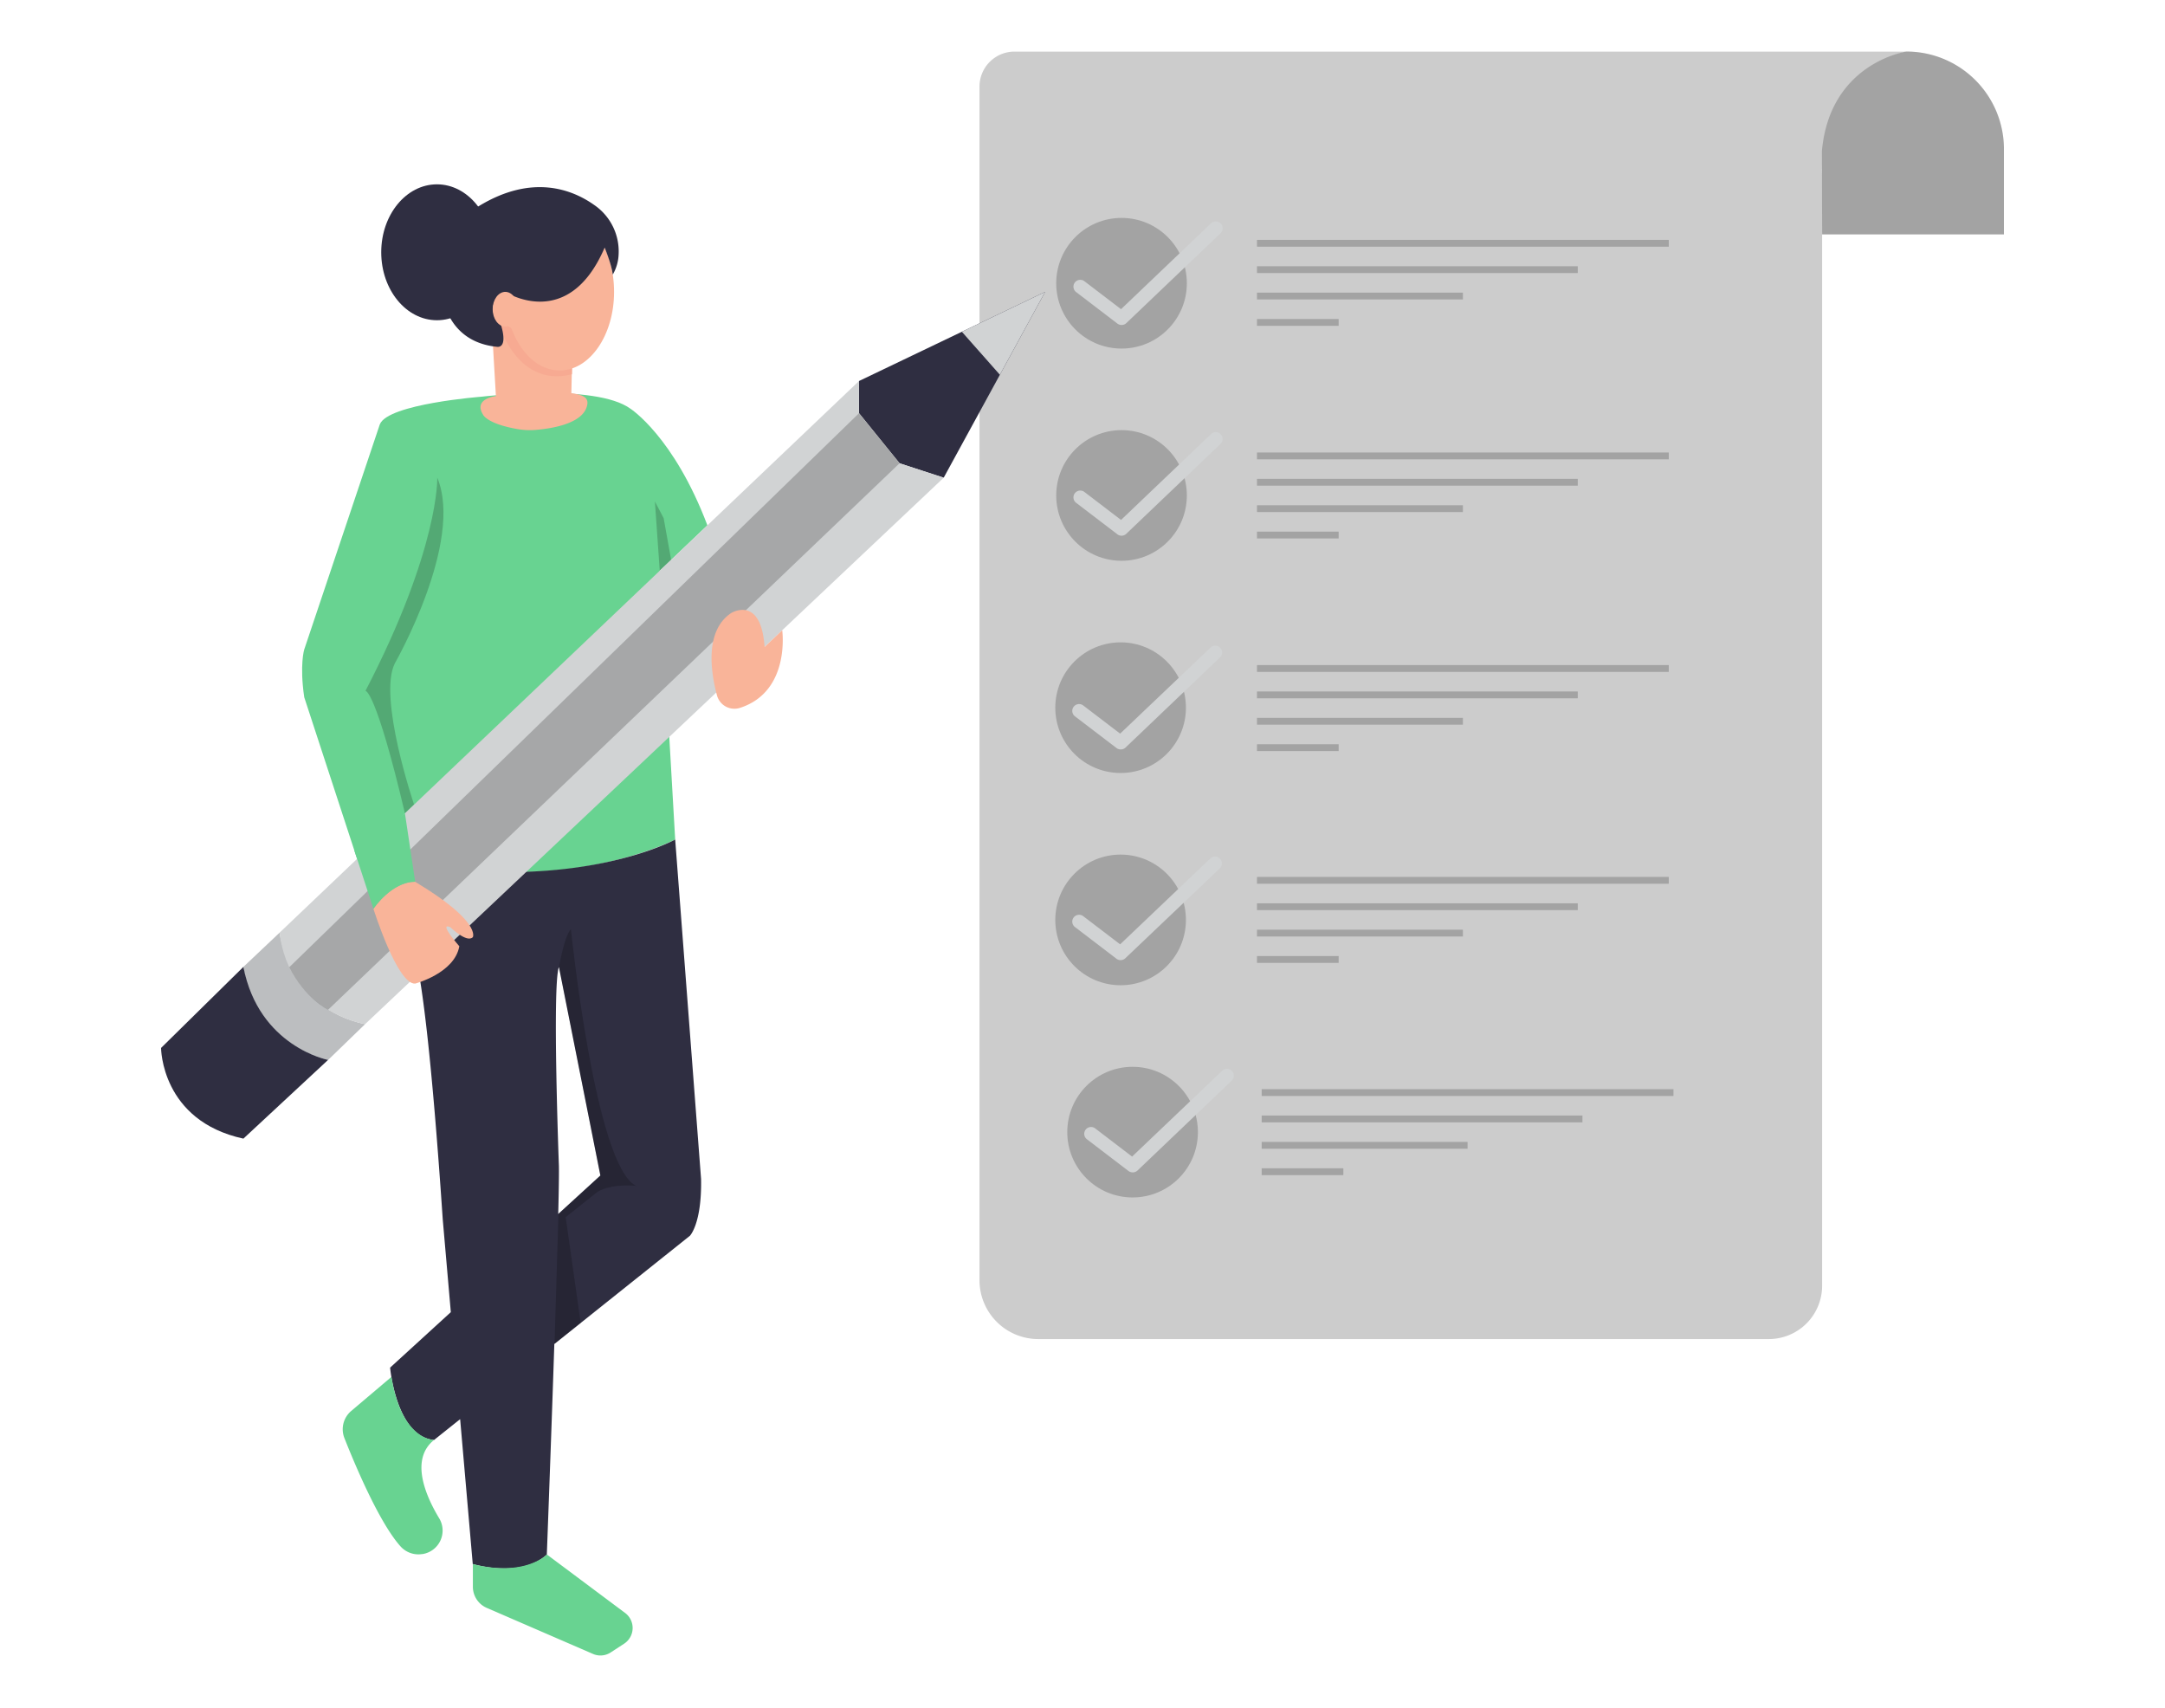 <svg id="b774b191-6793-4f7e-bda1-74532d03a454" data-name="Layer 1" xmlns="http://www.w3.org/2000/svg" width="865.76" height="682.89" viewBox="0 0 865.76 682.89"><path d="M174.46,194.48c.64,27-28.31,81.75-28.31,81.75,7.95,6.36,21.63,76.33,21.63,76.33-12.4-.64-18.45,10.81-18.45,10.81l-27.67-84.6c-1.91-13,0-19.08,0-19.08l30.22-90c3.18-8.23,40.82-11.09,40.82-11.09s45.31-5.5,59.43,4.83c0,0,17.32,11.13,30.75,46.61L263.82,228.2l-1.35-23.41L270,335.67S233.75,354.55,181.18,347l-19.44-10.39L143,272.22l31.51-77.74" fill="#68D391"/><path d="M197,136.06l1.31,22.31s-9.23,1-5.09,7.51c0,0,1.62,3.6,13.83,5.7a28.61,28.61,0,0,0,7,.32c6.16-.49,18.09-2.29,20.47-8.9,1.32-3.69-.66-5.06-5.91-5.78,0,0-.08,0-.13.05l.32-14.68L204.1,128.94l-3.95.6Z" fill="#f9b499"/><path d="M391.69,511.88V34.63a14,14,0,0,1,14-14H762.34S727,27.06,728.65,71.14V514.08a21.33,21.33,0,0,1-21.32,21.32H415.21A23.52,23.52,0,0,1,391.69,511.88Z" fill="#ccc"/><circle cx="448.49" cy="113.25" r="26.12" opacity="0.2"/><path d="M448.49,129.94a2.77,2.77,0,0,1-1.66-.56l-16.55-12.64a2.73,2.73,0,0,1,3.31-4.34l14.7,11.22,36-34.35a2.73,2.73,0,0,1,3.77,4l-37.74,36A2.72,2.72,0,0,1,448.49,129.94Z" fill="#d1d3d4"/><circle cx="448.49" cy="198.1" r="26.12" opacity="0.2"/><path d="M448.49,214.19a2.7,2.7,0,0,1-1.66-.56L430.28,201a2.73,2.73,0,0,1,3.31-4.34l14.7,11.23,36-34.35a2.73,2.73,0,1,1,3.77,3.95l-37.74,36A2.71,2.71,0,0,1,448.49,214.19Z" fill="#d1d3d4"/><circle cx="448.12" cy="282.95" r="26.12" opacity="0.2"/><path d="M448.12,299.64a2.68,2.68,0,0,1-1.65-.56l-16.55-12.63a2.73,2.73,0,1,1,3.31-4.34l14.7,11.22L484,259a2.73,2.73,0,1,1,3.76,3.95l-37.73,36A2.73,2.73,0,0,1,448.12,299.64Z" fill="#d1d3d4"/><circle cx="448.12" cy="367.81" r="26.12" opacity="0.2"/><path d="M448.12,383.9a2.74,2.74,0,0,1-1.65-.56L429.92,370.7a2.73,2.73,0,1,1,3.31-4.34l14.7,11.22L484,343.23a2.73,2.73,0,0,1,3.76,4L450,383.14A2.74,2.74,0,0,1,448.12,383.9Z" fill="#d1d3d4"/><circle cx="452.91" cy="452.66" r="26.12" opacity="0.2"/><path d="M452.91,468.75a2.75,2.75,0,0,1-1.66-.56L434.7,455.55a2.73,2.73,0,1,1,3.31-4.34l14.7,11.23,36.05-34.35a2.73,2.73,0,1,1,3.77,4l-37.74,36A2.71,2.71,0,0,1,452.91,468.75Z" fill="#d1d3d4"/><g opacity="0.2"><rect x="502.66" y="95.91" width="164.67" height="2.73"/><rect x="502.66" y="106.45" width="128.27" height="2.73"/><rect x="502.66" y="117" width="82.34" height="2.73"/><rect x="502.66" y="127.55" width="32.66" height="2.73"/></g><g opacity="0.2"><rect x="502.66" y="180.92" width="164.67" height="2.73"/><rect x="502.66" y="191.46" width="128.27" height="2.73"/><rect x="502.66" y="202.01" width="82.34" height="2.73"/><rect x="502.66" y="212.56" width="32.66" height="2.73"/></g><g opacity="0.2"><rect x="502.66" y="265.92" width="164.67" height="2.73"/><rect x="502.66" y="276.47" width="128.27" height="2.73"/><rect x="502.66" y="287.02" width="82.34" height="2.73"/><rect x="502.66" y="297.57" width="32.66" height="2.73"/></g><g opacity="0.2"><rect x="502.66" y="350.62" width="164.67" height="2.73"/><rect x="502.66" y="361.17" width="128.27" height="2.73"/><rect x="502.66" y="371.72" width="82.34" height="2.73"/><rect x="502.66" y="382.26" width="32.66" height="2.73"/></g><g opacity="0.2"><rect x="504.53" y="435.48" width="164.67" height="2.73"/><rect x="504.53" y="446.02" width="128.27" height="2.73"/><rect x="504.53" y="456.57" width="82.34" height="2.73"/><rect x="504.53" y="467.12" width="32.66" height="2.73"/></g><path d="M728.65,93.71h72.7V59.61a39,39,0,0,0-39-39h0s-30.62,4.46-33.79,39.79Z" fill="#ccc"/><path d="M728.65,93.71h72.7V59.61a39,39,0,0,0-39-39h0s-30.62,4.46-33.79,39.79Z" opacity="0.2"/><path d="M163.3,361.31a178.87,178.87,0,0,0,3.36,23.38c2.15,10,5.86,35.93,10.39,102.88l12,137.78s19.29,5.86,29.62-3.79c0,0,5.17-136.4,4.83-155.34,0,0-2.73-72.34,0-79.57L240.08,470,156,546.82s2.42,27.55,17.57,28.93l102.3-81.63s4.82-4.82,4.48-22.74L270,335.67S231.45,357,162,345.08Z" fill="#2f2e41"/><path d="M156.54,550.52l-16.08,13.62A9.57,9.57,0,0,0,137.73,575c4.41,11.17,14,33.85,22.39,43.24a9.6,9.6,0,0,0,8.75,3.11l.19,0A9.51,9.51,0,0,0,175.59,607c-5.47-9.09-11.67-23.54-2-31.27C173.6,575.75,160.65,575.93,156.54,550.52Z" fill="#68D391"/><path d="M189.1,625.35v9.09a9.2,9.2,0,0,0,5.54,8.44l42.51,18.42a7.48,7.48,0,0,0,7.07-.61l5.37-3.5a7.5,7.5,0,0,0,.39-12.28l-31.26-23.35S209.73,630.65,189.1,625.35Z" fill="#68D391"/><path d="M97.33,386.59l14.47-13.68s3.65,30.14,34.19,36.58L131.2,423.81S102.1,418.08,97.33,386.59Z" fill="#bcbec0"/><path d="M97.33,386.59,64.41,419s0,29.11,32.92,36.26l33.87-31.48S103.53,418.56,97.33,386.59Z" fill="#2f2e41"/><polygon points="343.51 152.34 417.94 116.7 377.38 190.99 359.73 185.26 343.51 165.22 343.51 152.34" fill="#2f2e41"/><polygon points="399.84 149.84 384.64 132.65 417.94 116.7 399.84 149.84" fill="#d1d3d4"/><path d="M223.56,386.65s2-12.14,4.74-15.15c0,0,9.71,95,26.12,102.66,0,0-9.36-1.15-15.43,2.32l-12.78,10.17,6,42.36-10.45,8.34,1.56-52L240.08,470Z" opacity="0.2"/><polygon points="265.39 207.19 268.38 223.86 263.82 228.2 261.89 200.51 265.39 207.19" opacity="0.2"/><path d="M198.72,127.3s7,28.22,30,22.34l.08-4.28S217.93,140.7,198.72,127.3Z" fill="#f7aa92"/><ellipse cx="223.81" cy="116.7" rx="21.75" ry="31.43" fill="#f9b499"/><path d="M202.07,116.7S227.21,133,241.79,99c0,0,2.8,6.77,3.24,10.8a17.28,17.28,0,0,0,2.35-8.1,22.48,22.48,0,0,0-9.7-19.7c-8.72-6.2-24.83-12.64-46.26.45,0,0-15.71,8.38-14.66,34.22,0,0,1,19.91,22,22,0,0,4.43.94,1.64-8.53C200.4,130.17,192.16,122.15,202.07,116.7Z" fill="#2f2e41"/><ellipse cx="174.73" cy="100.87" rx="22.28" ry="27.17" fill="#2f2e41"/><ellipse cx="202.07" cy="123.63" rx="5.05" ry="6.93" fill="#f9b499"/><path d="M161.93,325.2l3.66-3.49s-14.59-42.94-7.67-56.54c0,0,27.67-48.42,16.94-74.18,0,0,.93,28.09-28.71,85.24C146.15,276.23,150.19,275.49,161.93,325.2Z" opacity="0.2"/><path d="M111.8,372.91,343.51,152.34v12.88l16.22,20L377.38,191,146,409.49S115.63,404.8,111.8,372.91Z" fill="#d1d3d4"/><path d="M115.68,386.72l227.83-221.5,16.22,20L131.2,403.74S121.66,399,115.68,386.72Z" opacity="0.21"/><path d="M149.33,363.37s9.55,30.38,16.7,29.9c0,0,15.75-4.13,17.65-14.94,0,0-8.58-9.71-3.65-7.64,0,0,6.68,6.52,9.06,4,0,0,3.49-6.21-23.06-22.11C166,352.56,157.6,351.77,149.33,363.37Z" fill="#f9b499"/><path d="M141.74,340.17l7.59,23.2s7.25-10.81,16.7-10.81l-4.1-27.36Z" fill="#68D391"/><path d="M286.72,278.07c-2.47-9.22-5.06-25.9,5.74-33,0,0,11.89-7.24,13.28,13.6L312.8,252S316.21,276.41,296,283A7.23,7.23,0,0,1,286.72,278.07Z" fill="#f9b499"/></svg>